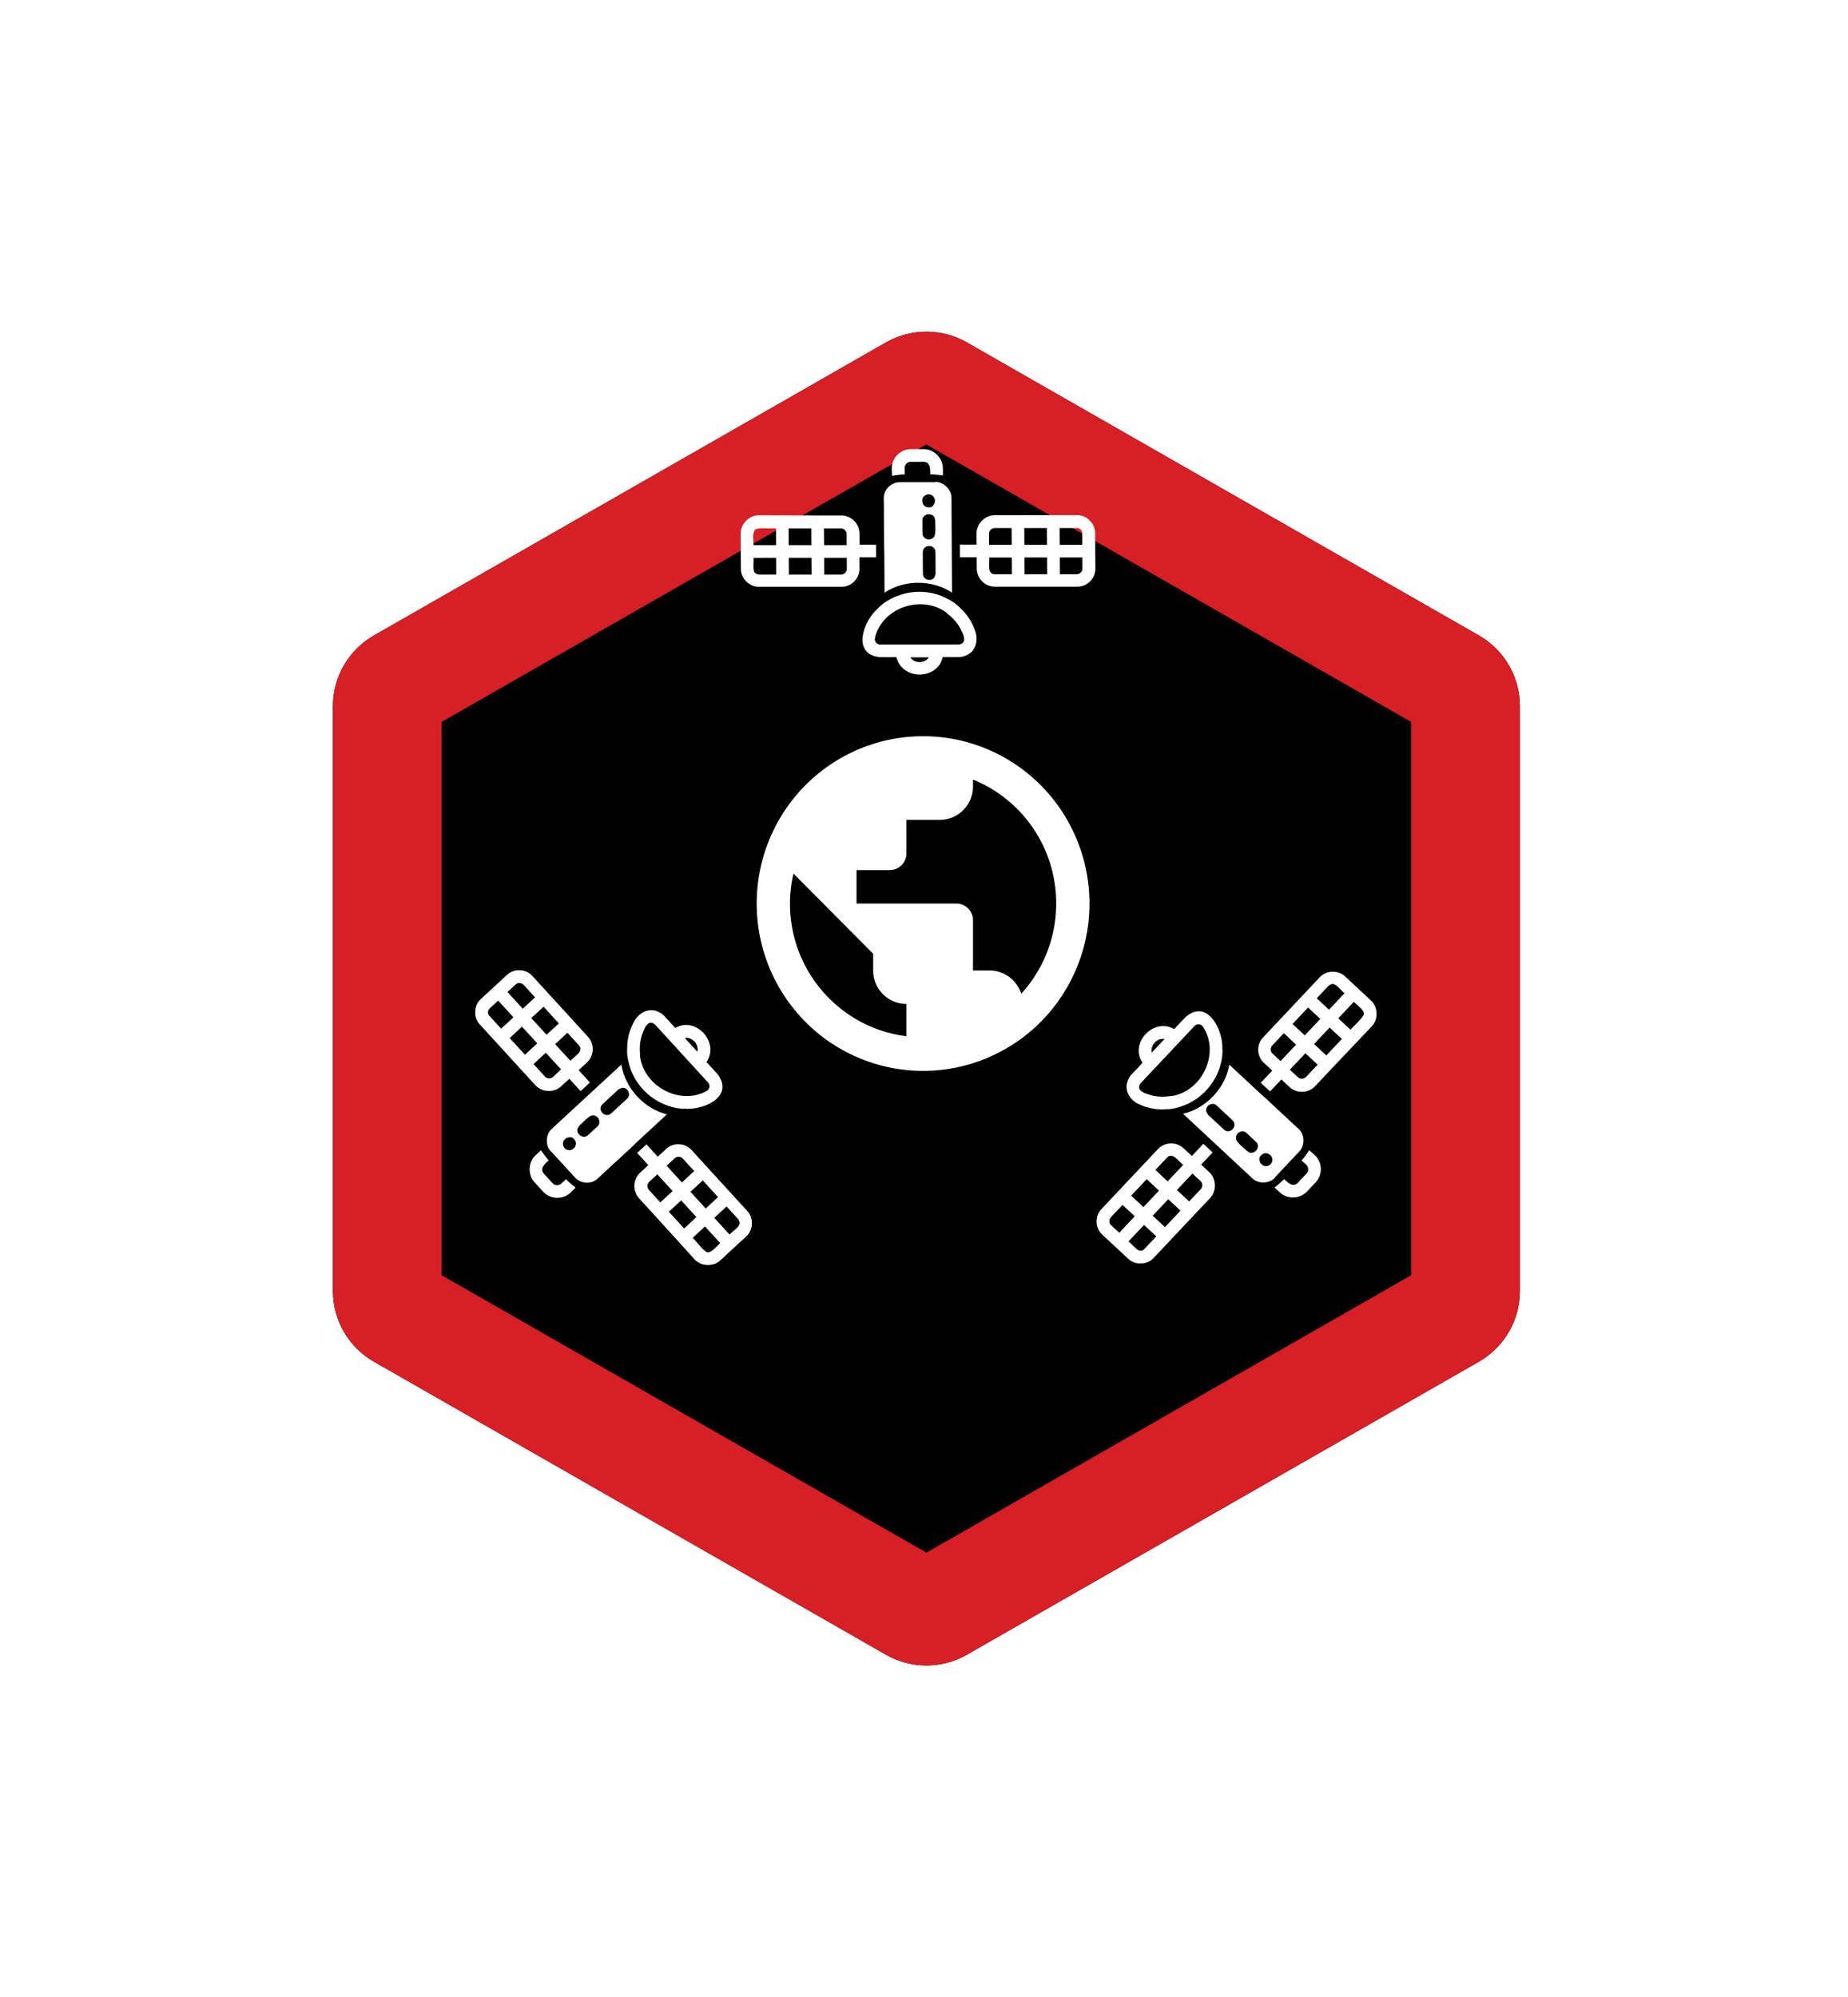 <?xml version="1.0" encoding="UTF-8" standalone="no"?>
<svg
   width="136"
   height="147"
   viewBox="0 0 136 147"
   fill="none"
   version="1.1"
   id="svg60"
   sodipodi:docname="sats.svg"
   inkscape:version="1.2.2 (b0a8486541, 2022-12-01)"
   xmlns:inkscape="http://www.inkscape.org/namespaces/inkscape"
   xmlns:sodipodi="http://sodipodi.sourceforge.net/DTD/sodipodi-0.dtd"
   xmlns="http://www.w3.org/2000/svg"
   xmlns:svg="http://www.w3.org/2000/svg">
  <sodipodi:namedview
     id="namedview62"
     pagecolor="#ffffff"
     bordercolor="#000000"
     borderopacity="0.25"
     inkscape:showpageshadow="2"
     inkscape:pageopacity="0.0"
     inkscape:pagecheckerboard="0"
     inkscape:deskcolor="#d1d1d1"
     showgrid="false"
     inkscape:zoom="6.6273726"
     inkscape:cx="44.436916"
     inkscape:cy="61.638303"
     inkscape:window-width="1437"
     inkscape:window-height="933"
     inkscape:window-x="0"
     inkscape:window-y="0"
     inkscape:window-maximized="1"
     inkscape:current-layer="svg60" />
  <g
     filter="url(#filter0_d_454_2738)"
     id="g6">
    <path
       d="M65.198 19.206C67.044 18.149 69.312 18.149 71.159 19.206L108.837 40.772C110.704 41.841 111.856 43.828 111.856 45.979V89.021C111.856 91.172 110.704 93.159 108.837 94.228L71.159 115.794C69.312 116.851 67.044 116.851 65.198 115.794L27.52 94.228C25.652 93.159 24.5 91.172 24.5 89.021V45.979C24.5 43.828 25.652 41.841 27.52 40.772L65.198 19.206Z"
       fill="black"
       id="path2" />
    <path
       d="M67.185 22.677C67.8 22.325 68.556 22.325 69.172 22.677L106.85 44.243C107.472 44.6 107.856 45.262 107.856 45.979V89.021C107.856 89.738 107.472 90.4 106.85 90.757L69.172 112.322C68.556 112.675 67.8 112.675 67.185 112.322L29.506 90.757C28.884 90.4 28.5 89.738 28.5 89.021V45.979C28.5 45.262 28.884 44.6 29.506 44.243L67.185 22.677Z"
       stroke="#D61F26"
       stroke-width="8"
       id="path4" />
  </g>
  <g
     id="g517"
     transform="rotate(-45.178,54.516,60.008)"
     style="fill:#ffffff">
    <path
       d="m 81.139,50.551 c 0.188,-0.189 0.493,-0.189 0.658,0 l 0.658,0.661 c 0.352,0.378 -0.047,0.732 -0.305,0.992 0,0 0.54,0.614 0.587,0.732 l 0.376,-0.378 c 0.54,-0.543 0.54,-1.465 0,-2.008 l -0.658,-0.661 c -0.54,-0.543 -1.457,-0.543 -1.997,0 l -0.376,0.402 c 0,0 0.517,0.354 0.728,0.591 l 0.305,-0.307 z"
       fill="#ffffff"
       id="path8"
       clip-path="url(#clipPath506)"
       style="fill:#ffffff" />
    <path
       d="M 81.985,52.867 80.152,51.024 c -0.446,-0.449 -1.245,-0.449 -1.668,0 -0.352,0.378 -2.561,2.551 -2.749,2.787 l -2.138,2.15 c 1.715,0.354 3.148,1.795 3.501,3.52 l 4.911,-4.937 c 0.447,-0.425 0.447,-1.252 0,-1.677 z m -3.642,3.662 -1.104,1.11 c 0,0 -0.211,0.142 -0.329,0.142 -0.4,0 -0.634,-0.52 -0.329,-0.803 l 1.104,-1.11 c 0.447,-0.449 1.104,0.236 0.658,0.661 z m 1.668,-1.677 c -0.211,0.165 -0.705,0.85 -1.01,0.803 -0.399,0 -0.634,-0.52 -0.329,-0.803 l 0.658,-0.661 c 0.423,-0.425 1.104,0.236 0.658,0.661 z m 0.916,-0.945 c 0,0 -0.235,0.095 -0.352,0.071 -0.094,0 -0.188,-0.071 -0.235,-0.142 -0.376,-0.354 0.047,-0.969 0.517,-0.779 0.352,0.142 0.399,0.638 0.07,0.827 z"
       fill="#ffffff"
       id="path10"
       clip-path="url(#clipPath500)"
       style="fill:#ffffff" />
    <path
       d="m 76.722,60.568 c 0,-0.331 -0.07,-0.638 -0.165,-0.945 -0.399,-1.441 -1.574,-2.599 -3.007,-3.024 -0.376,-0.118 -0.775,-0.189 -1.175,-0.165 -1.339,-0.095 -3.618,0.945 -2.467,2.527 0,0.047 0.893,0.921 0.94,0.969 -0.94,1.488 0.94,3.354 2.397,2.409 0.07,0.047 0.916,0.945 0.963,0.945 0.07,0.047 0.117,0.095 0.188,0.118 0.775,0.449 1.621,-0.024 1.95,-0.827 0.258,-0.543 0.399,-1.181 0.376,-1.795 0,0 0,-0.165 0,-0.236 z m -4.206,1.063 c -0.54,0.118 -1.081,-0.425 -0.963,-0.969 z m 3.078,0.331 c -0.117,0.378 -0.376,0.945 -0.846,0.567 l -2.961,-2.976 -1.128,-1.134 c -0.164,-0.165 -0.141,-0.449 0.047,-0.591 1.927,-1.228 4.699,0.118 5.052,2.362 0,0.024 0,0.047 0,0.095 0,0 0,0.024 0,0.047 0.07,0.52 0.047,1.087 -0.165,1.63 z"
       fill="#ffffff"
       id="path12"
       clip-path="url(#clipPath494)"
       style="fill:#ffffff" />
    <path
       d="M 87.624,61.984 83.348,57.684 c -0.493,-0.496 -1.386,-0.496 -1.88,0 l -0.587,0.591 -0.869,-0.874 -0.658,0.661 c 0.164,0.165 0.681,0.685 0.869,0.874 l -0.587,0.591 c -0.517,0.52 -0.517,1.37 0,1.89 0.799,0.803 3.43,3.449 4.276,4.299 0.493,0.52 1.386,0.52 1.88,0 l 1.833,-1.843 c 0.517,-0.496 0.517,-1.394 0,-1.89 z m -2.232,-0.898 -0.869,0.874 -1.175,-1.181 0.869,-0.874 z M 82.103,58.346 c 0.141,-0.142 0.423,-0.142 0.564,0 l 0.893,0.898 -0.869,0.874 -1.175,-1.181 z m -1.833,2.409 c -0.399,-0.425 0.329,-0.827 0.587,-1.157 l 1.175,1.181 -0.869,0.874 z m 1.551,1.559 0.869,-0.874 1.175,1.181 -0.869,0.874 z m 3.289,2.74 c -0.141,0.142 -0.399,0.142 -0.564,0 l -0.893,-0.898 0.869,-0.874 1.175,1.181 z m 1.833,-1.843 -0.587,0.591 -1.175,-1.181 0.869,-0.874 0.893,0.898 c 0.165,0.142 0.165,0.402 0,0.567 z"
       fill="#ffffff"
       id="path14"
       clip-path="url(#clipPath488)"
       style="fill:#ffffff" />
    <path
       d="m 74.796,52.181 0.587,-0.591 c 0.517,-0.52 0.517,-1.37 0,-1.89 l -1.222,-1.228 -3.054,-3.095 c -0.493,-0.496 -1.386,-0.496 -1.88,0 l -1.833,1.843 c -0.517,0.496 -0.517,1.394 0,1.89 l 4.276,4.299 c 0.493,0.52 1.386,0.52 1.88,0 l 0.587,-0.591 0.869,0.874 0.658,-0.661 -0.869,-0.874 z m -1.645,-3.378 -0.869,0.874 -1.175,-1.181 0.869,-0.874 z m -3.007,-2.858 c 0.235,-0.071 0.916,0.803 1.175,1.016 l -0.869,0.874 -1.175,-1.181 c 0.164,-0.142 0.611,-0.732 0.869,-0.709 z m -2.115,2.528 c 0,0 -0.117,-0.165 -0.117,-0.283 -0.047,-0.26 0.564,-0.685 0.705,-0.874 l 1.175,1.181 -0.869,0.874 z m 1.551,1.559 0.869,-0.874 1.175,1.181 -0.869,0.874 z m 3.289,2.74 c -0.141,0.142 -0.399,0.142 -0.564,0 L 71.412,51.874 72.282,51 l 1.175,1.181 z m 1.245,-1.252 -1.175,-1.181 0.869,-0.874 0.893,0.898 c 0.141,0.165 0.141,0.402 0,0.567 z"
       fill="#ffffff"
       id="path16"
       clip-path="url(#clipPath482)"
       style="fill:#ffffff" />
  </g>
  <path
     d="M 75.156,73.144 C 74.838,72.159 73.92,71.432 72.83,71.432 h -1.224 v -3.695 a 1.224,1.232 0 0 0 -1.224,-1.232 h -7.347 v -2.463 h 2.449 a 1.224,1.232 0 0 0 1.224,-1.232 v -2.463 h 2.449 a 2.449,2.463 0 0 0 2.449,-2.463 V 57.379 c 3.588,1.453 6.122,4.988 6.122,9.126 0,2.562 -0.98,4.89 -2.571,6.639 m -8.449,3.128 c -4.837,-0.604 -8.571,-4.742 -8.571,-9.767 0,-0.764 0.098,-1.503 0.257,-2.205 l 5.865,5.9 v 1.232 a 2.449,2.463 0 0 0 2.449,2.463 M 67.932,54.189 A 12.244,12.316 0 0 0 55.688,66.506 12.244,12.316 0 0 0 67.932,78.822 12.244,12.316 0 0 0 80.177,66.506 12.244,12.316 0 0 0 67.932,54.189 Z"
     id="path729"
     style="fill:#ffffff;stroke-width:1.228" />
  <g
     id="g517-6"
     transform="rotate(88.121,70.457,75.881)"
     style="fill:#ffffff">
    <path
       d="m 81.139,50.551 c 0.188,-0.189 0.493,-0.189 0.658,0 l 0.658,0.661 c 0.352,0.378 -0.047,0.732 -0.305,0.992 0,0 0.54,0.614 0.587,0.732 l 0.376,-0.378 c 0.54,-0.543 0.54,-1.465 0,-2.008 l -0.658,-0.661 c -0.54,-0.543 -1.457,-0.543 -1.997,0 l -0.376,0.402 c 0,0 0.517,0.354 0.728,0.591 l 0.305,-0.307 z"
       fill="#ffffff"
       id="path8-0"
       clip-path="url(#clipPath506-3)"
       style="fill:#ffffff" />
    <path
       d="M 81.985,52.867 80.152,51.024 c -0.446,-0.449 -1.245,-0.449 -1.668,0 -0.352,0.378 -2.561,2.551 -2.749,2.787 l -2.138,2.15 c 1.715,0.354 3.148,1.795 3.501,3.52 l 4.911,-4.937 c 0.447,-0.425 0.447,-1.252 0,-1.677 z m -3.642,3.662 -1.104,1.11 c 0,0 -0.211,0.142 -0.329,0.142 -0.4,0 -0.634,-0.52 -0.329,-0.803 l 1.104,-1.11 c 0.447,-0.449 1.104,0.236 0.658,0.661 z m 1.668,-1.677 c -0.211,0.165 -0.705,0.85 -1.01,0.803 -0.399,0 -0.634,-0.52 -0.329,-0.803 l 0.658,-0.661 c 0.423,-0.425 1.104,0.236 0.658,0.661 z m 0.916,-0.945 c 0,0 -0.235,0.095 -0.352,0.071 -0.094,0 -0.188,-0.071 -0.235,-0.142 -0.376,-0.354 0.047,-0.969 0.517,-0.779 0.352,0.142 0.399,0.638 0.07,0.827 z"
       fill="#ffffff"
       id="path10-6"
       clip-path="url(#clipPath500-5)"
       style="fill:#ffffff" />
    <path
       d="m 76.722,60.568 c 0,-0.331 -0.07,-0.638 -0.165,-0.945 -0.399,-1.441 -1.574,-2.599 -3.007,-3.024 -0.376,-0.118 -0.775,-0.189 -1.175,-0.165 -1.339,-0.095 -3.618,0.945 -2.467,2.527 0,0.047 0.893,0.921 0.94,0.969 -0.94,1.488 0.94,3.354 2.397,2.409 0.07,0.047 0.916,0.945 0.963,0.945 0.07,0.047 0.117,0.095 0.188,0.118 0.775,0.449 1.621,-0.024 1.95,-0.827 0.258,-0.543 0.399,-1.181 0.376,-1.795 0,0 0,-0.165 0,-0.236 z m -4.206,1.063 c -0.54,0.118 -1.081,-0.425 -0.963,-0.969 z m 3.078,0.331 c -0.117,0.378 -0.376,0.945 -0.846,0.567 l -2.961,-2.976 -1.128,-1.134 c -0.164,-0.165 -0.141,-0.449 0.047,-0.591 1.927,-1.228 4.699,0.118 5.052,2.362 0,0.024 0,0.047 0,0.095 0,0 0,0.024 0,0.047 0.07,0.52 0.047,1.087 -0.165,1.63 z"
       fill="#ffffff"
       id="path12-2"
       clip-path="url(#clipPath494-6)"
       style="fill:#ffffff" />
    <path
       d="M 87.624,61.984 83.348,57.684 c -0.493,-0.496 -1.386,-0.496 -1.88,0 l -0.587,0.591 -0.869,-0.874 -0.658,0.661 c 0.164,0.165 0.681,0.685 0.869,0.874 l -0.587,0.591 c -0.517,0.52 -0.517,1.37 0,1.89 0.799,0.803 3.43,3.449 4.276,4.299 0.493,0.52 1.386,0.52 1.88,0 l 1.833,-1.843 c 0.517,-0.496 0.517,-1.394 0,-1.89 z m -2.232,-0.898 -0.869,0.874 -1.175,-1.181 0.869,-0.874 z M 82.103,58.346 c 0.141,-0.142 0.423,-0.142 0.564,0 l 0.893,0.898 -0.869,0.874 -1.175,-1.181 z m -1.833,2.409 c -0.399,-0.425 0.329,-0.827 0.587,-1.157 l 1.175,1.181 -0.869,0.874 z m 1.551,1.559 0.869,-0.874 1.175,1.181 -0.869,0.874 z m 3.289,2.74 c -0.141,0.142 -0.399,0.142 -0.564,0 l -0.893,-0.898 0.869,-0.874 1.175,1.181 z m 1.833,-1.843 -0.587,0.591 -1.175,-1.181 0.869,-0.874 0.893,0.898 c 0.165,0.142 0.165,0.402 0,0.567 z"
       fill="#ffffff"
       id="path14-6"
       clip-path="url(#clipPath488-1)"
       style="fill:#ffffff" />
    <path
       d="m 74.796,52.181 0.587,-0.591 c 0.517,-0.52 0.517,-1.37 0,-1.89 l -1.222,-1.228 -3.054,-3.095 c -0.493,-0.496 -1.386,-0.496 -1.88,0 l -1.833,1.843 c -0.517,0.496 -0.517,1.394 0,1.89 l 4.276,4.299 c 0.493,0.52 1.386,0.52 1.88,0 l 0.587,-0.591 0.869,0.874 0.658,-0.661 -0.869,-0.874 z m -1.645,-3.378 -0.869,0.874 -1.175,-1.181 0.869,-0.874 z m -3.007,-2.858 c 0.235,-0.071 0.916,0.803 1.175,1.016 l -0.869,0.874 -1.175,-1.181 c 0.164,-0.142 0.611,-0.732 0.869,-0.709 z m -2.115,2.528 c 0,0 -0.117,-0.165 -0.117,-0.283 -0.047,-0.26 0.564,-0.685 0.705,-0.874 l 1.175,1.181 -0.869,0.874 z m 1.551,1.559 0.869,-0.874 1.175,1.181 -0.869,0.874 z m 3.289,2.74 c -0.141,0.142 -0.399,0.142 -0.564,0 L 71.412,51.874 72.282,51 l 1.175,1.181 z m 1.245,-1.252 -1.175,-1.181 0.869,-0.874 0.893,0.898 c 0.141,0.165 0.141,0.402 0,0.567 z"
       fill="#ffffff"
       id="path16-1"
       clip-path="url(#clipPath482-0)"
       style="fill:#ffffff" />
  </g>
  <g
     id="g517-1"
     transform="rotate(-177.589,61.612,69.249)"
     style="fill:#ffffff">
    <path
       d="m 81.139,50.551 c 0.188,-0.189 0.493,-0.189 0.658,0 l 0.658,0.661 c 0.352,0.378 -0.047,0.732 -0.305,0.992 0,0 0.54,0.614 0.587,0.732 l 0.376,-0.378 c 0.54,-0.543 0.54,-1.465 0,-2.008 l -0.658,-0.661 c -0.54,-0.543 -1.457,-0.543 -1.997,0 l -0.376,0.402 c 0,0 0.517,0.354 0.728,0.591 l 0.305,-0.307 z"
       fill="#ffffff"
       id="path8-2"
       clip-path="url(#clipPath506-8)"
       style="fill:#ffffff" />
    <path
       d="M 81.985,52.867 80.152,51.024 c -0.446,-0.449 -1.245,-0.449 -1.668,0 -0.352,0.378 -2.561,2.551 -2.749,2.787 l -2.138,2.15 c 1.715,0.354 3.148,1.795 3.501,3.52 l 4.911,-4.937 c 0.447,-0.425 0.447,-1.252 0,-1.677 z m -3.642,3.662 -1.104,1.11 c 0,0 -0.211,0.142 -0.329,0.142 -0.4,0 -0.634,-0.52 -0.329,-0.803 l 1.104,-1.11 c 0.447,-0.449 1.104,0.236 0.658,0.661 z m 1.668,-1.677 c -0.211,0.165 -0.705,0.85 -1.01,0.803 -0.399,0 -0.634,-0.52 -0.329,-0.803 l 0.658,-0.661 c 0.423,-0.425 1.104,0.236 0.658,0.661 z m 0.916,-0.945 c 0,0 -0.235,0.095 -0.352,0.071 -0.094,0 -0.188,-0.071 -0.235,-0.142 -0.376,-0.354 0.047,-0.969 0.517,-0.779 0.352,0.142 0.399,0.638 0.07,0.827 z"
       fill="#ffffff"
       id="path10-9"
       clip-path="url(#clipPath500-2)"
       style="fill:#ffffff" />
    <path
       d="m 76.722,60.568 c 0,-0.331 -0.07,-0.638 -0.165,-0.945 -0.399,-1.441 -1.574,-2.599 -3.007,-3.024 -0.376,-0.118 -0.775,-0.189 -1.175,-0.165 -1.339,-0.095 -3.618,0.945 -2.467,2.527 0,0.047 0.893,0.921 0.94,0.969 -0.94,1.488 0.94,3.354 2.397,2.409 0.07,0.047 0.916,0.945 0.963,0.945 0.07,0.047 0.117,0.095 0.188,0.118 0.775,0.449 1.621,-0.024 1.95,-0.827 0.258,-0.543 0.399,-1.181 0.376,-1.795 0,0 0,-0.165 0,-0.236 z m -4.206,1.063 c -0.54,0.118 -1.081,-0.425 -0.963,-0.969 z m 3.078,0.331 c -0.117,0.378 -0.376,0.945 -0.846,0.567 l -2.961,-2.976 -1.128,-1.134 c -0.164,-0.165 -0.141,-0.449 0.047,-0.591 1.927,-1.228 4.699,0.118 5.052,2.362 0,0.024 0,0.047 0,0.095 0,0 0,0.024 0,0.047 0.07,0.52 0.047,1.087 -0.165,1.63 z"
       fill="#ffffff"
       id="path12-3"
       clip-path="url(#clipPath494-3)"
       style="fill:#ffffff" />
    <path
       d="M 87.624,61.984 83.348,57.684 c -0.493,-0.496 -1.386,-0.496 -1.88,0 l -0.587,0.591 -0.869,-0.874 -0.658,0.661 c 0.164,0.165 0.681,0.685 0.869,0.874 l -0.587,0.591 c -0.517,0.52 -0.517,1.37 0,1.89 0.799,0.803 3.43,3.449 4.276,4.299 0.493,0.52 1.386,0.52 1.88,0 l 1.833,-1.843 c 0.517,-0.496 0.517,-1.394 0,-1.89 z m -2.232,-0.898 -0.869,0.874 -1.175,-1.181 0.869,-0.874 z M 82.103,58.346 c 0.141,-0.142 0.423,-0.142 0.564,0 l 0.893,0.898 -0.869,0.874 -1.175,-1.181 z m -1.833,2.409 c -0.399,-0.425 0.329,-0.827 0.587,-1.157 l 1.175,1.181 -0.869,0.874 z m 1.551,1.559 0.869,-0.874 1.175,1.181 -0.869,0.874 z m 3.289,2.74 c -0.141,0.142 -0.399,0.142 -0.564,0 l -0.893,-0.898 0.869,-0.874 1.175,1.181 z m 1.833,-1.843 -0.587,0.591 -1.175,-1.181 0.869,-0.874 0.893,0.898 c 0.165,0.142 0.165,0.402 0,0.567 z"
       fill="#ffffff"
       id="path14-1"
       clip-path="url(#clipPath488-9)"
       style="fill:#ffffff" />
    <path
       d="m 74.796,52.181 0.587,-0.591 c 0.517,-0.52 0.517,-1.37 0,-1.89 l -1.222,-1.228 -3.054,-3.095 c -0.493,-0.496 -1.386,-0.496 -1.88,0 l -1.833,1.843 c -0.517,0.496 -0.517,1.394 0,1.89 l 4.276,4.299 c 0.493,0.52 1.386,0.52 1.88,0 l 0.587,-0.591 0.869,0.874 0.658,-0.661 -0.869,-0.874 z m -1.645,-3.378 -0.869,0.874 -1.175,-1.181 0.869,-0.874 z m -3.007,-2.858 c 0.235,-0.071 0.916,0.803 1.175,1.016 l -0.869,0.874 -1.175,-1.181 c 0.164,-0.142 0.611,-0.732 0.869,-0.709 z m -2.115,2.528 c 0,0 -0.117,-0.165 -0.117,-0.283 -0.047,-0.26 0.564,-0.685 0.705,-0.874 l 1.175,1.181 -0.869,0.874 z m 1.551,1.559 0.869,-0.874 1.175,1.181 -0.869,0.874 z m 3.289,2.74 c -0.141,0.142 -0.399,0.142 -0.564,0 L 71.412,51.874 72.282,51 l 1.175,1.181 z m 1.245,-1.252 -1.175,-1.181 0.869,-0.874 0.893,0.898 c 0.141,0.165 0.141,0.402 0,0.567 z"
       fill="#ffffff"
       id="path16-9"
       clip-path="url(#clipPath482-9)"
       style="fill:#ffffff" />
  </g>
  <defs
     id="defs58">
    <filter
       id="filter0_d_454_2738"
       x="0.5"
       y="0.414"
       width="135.356"
       height="146.172"
       filterUnits="userSpaceOnUse"
       color-interpolation-filters="sRGB">
      <feFlood
         flood-opacity="0"
         result="BackgroundImageFix"
         id="feFlood38" />
      <feColorMatrix
         in="SourceAlpha"
         type="matrix"
         values="0 0 0 0 0 0 0 0 0 0 0 0 0 0 0 0 0 0 127 0"
         result="hardAlpha"
         id="feColorMatrix40" />
      <feOffset
         dy="6"
         id="feOffset42" />
      <feGaussianBlur
         stdDeviation="12"
         id="feGaussianBlur44" />
      <feComposite
         in2="hardAlpha"
         operator="out"
         id="feComposite46" />
      <feColorMatrix
         type="matrix"
         values="0 0 0 0 1 0 0 0 0 0.425 0 0 0 0 0.425 0 0 0 0.45 0"
         id="feColorMatrix48" />
      <feBlend
         mode="normal"
         in2="BackgroundImageFix"
         result="effect1_dropShadow_454_2738"
         id="feBlend50" />
      <feBlend
         mode="normal"
         in="SourceGraphic"
         in2="effect1_dropShadow_454_2738"
         result="shape"
         id="feBlend52" />
    </filter>
    <clipPath
       clipPathUnits="userSpaceOnUse"
       id="clipPath428">
      <g
         id="g432">
        <rect
           width="41"
           height="42"
           fill="#ffffff"
           id="rect430"
           x="47"
           y="45" />
      </g>
    </clipPath>
    <clipPath
       clipPathUnits="userSpaceOnUse"
       id="clipPath434">
      <g
         id="g438">
        <rect
           width="41"
           height="42"
           fill="#ffffff"
           id="rect436"
           x="47"
           y="45" />
      </g>
    </clipPath>
    <clipPath
       clipPathUnits="userSpaceOnUse"
       id="clipPath440">
      <g
         id="g444">
        <rect
           width="41"
           height="42"
           fill="#ffffff"
           id="rect442"
           x="47"
           y="45" />
      </g>
    </clipPath>
    <clipPath
       clipPathUnits="userSpaceOnUse"
       id="clipPath446">
      <g
         id="g450">
        <rect
           width="41"
           height="42"
           fill="#ffffff"
           id="rect448"
           x="47"
           y="45" />
      </g>
    </clipPath>
    <clipPath
       clipPathUnits="userSpaceOnUse"
       id="clipPath452">
      <g
         id="g456">
        <rect
           width="41"
           height="42"
           fill="#ffffff"
           id="rect454"
           x="47"
           y="45" />
      </g>
    </clipPath>
    <clipPath
       clipPathUnits="userSpaceOnUse"
       id="clipPath458">
      <g
         id="g462">
        <rect
           width="41"
           height="42"
           fill="#ffffff"
           id="rect460"
           x="47"
           y="45" />
      </g>
    </clipPath>
    <clipPath
       clipPathUnits="userSpaceOnUse"
       id="clipPath464">
      <g
         id="g468">
        <rect
           width="41"
           height="42"
           fill="#ffffff"
           id="rect466"
           x="47"
           y="45" />
      </g>
    </clipPath>
    <clipPath
       clipPathUnits="userSpaceOnUse"
       id="clipPath470">
      <g
         id="g474">
        <rect
           width="41"
           height="42"
           fill="#ffffff"
           id="rect472"
           x="47"
           y="45" />
      </g>
    </clipPath>
    <clipPath
       clipPathUnits="userSpaceOnUse"
       id="clipPath476">
      <g
         id="g480">
        <rect
           width="41"
           height="42"
           fill="#ffffff"
           id="rect478"
           x="47"
           y="45" />
      </g>
    </clipPath>
    <clipPath
       clipPathUnits="userSpaceOnUse"
       id="clipPath482">
      <g
         id="g486">
        <rect
           width="41"
           height="42"
           fill="#ffffff"
           id="rect484"
           x="47"
           y="45" />
      </g>
    </clipPath>
    <clipPath
       clipPathUnits="userSpaceOnUse"
       id="clipPath488">
      <g
         id="g492">
        <rect
           width="41"
           height="42"
           fill="#ffffff"
           id="rect490"
           x="47"
           y="45" />
      </g>
    </clipPath>
    <clipPath
       clipPathUnits="userSpaceOnUse"
       id="clipPath494">
      <g
         id="g498">
        <rect
           width="41"
           height="42"
           fill="#ffffff"
           id="rect496"
           x="47"
           y="45" />
      </g>
    </clipPath>
    <clipPath
       clipPathUnits="userSpaceOnUse"
       id="clipPath500">
      <g
         id="g504">
        <rect
           width="41"
           height="42"
           fill="#ffffff"
           id="rect502"
           x="47"
           y="45" />
      </g>
    </clipPath>
    <clipPath
       clipPathUnits="userSpaceOnUse"
       id="clipPath506">
      <g
         id="g510">
        <rect
           width="41"
           height="42"
           fill="#ffffff"
           id="rect508"
           x="47"
           y="45" />
      </g>
    </clipPath>
    <clipPath
       clipPathUnits="userSpaceOnUse"
       id="clipPath506-3">
      <g
         id="g510-6">
        <rect
           width="41"
           height="42"
           fill="#ffffff"
           id="rect508-7"
           x="47"
           y="45" />
      </g>
    </clipPath>
    <clipPath
       clipPathUnits="userSpaceOnUse"
       id="clipPath500-5">
      <g
         id="g504-3">
        <rect
           width="41"
           height="42"
           fill="#ffffff"
           id="rect502-5"
           x="47"
           y="45" />
      </g>
    </clipPath>
    <clipPath
       clipPathUnits="userSpaceOnUse"
       id="clipPath494-6">
      <g
         id="g498-2">
        <rect
           width="41"
           height="42"
           fill="#ffffff"
           id="rect496-9"
           x="47"
           y="45" />
      </g>
    </clipPath>
    <clipPath
       clipPathUnits="userSpaceOnUse"
       id="clipPath488-1">
      <g
         id="g492-2">
        <rect
           width="41"
           height="42"
           fill="#ffffff"
           id="rect490-7"
           x="47"
           y="45" />
      </g>
    </clipPath>
    <clipPath
       clipPathUnits="userSpaceOnUse"
       id="clipPath482-0">
      <g
         id="g486-9">
        <rect
           width="41"
           height="42"
           fill="#ffffff"
           id="rect484-3"
           x="47"
           y="45" />
      </g>
    </clipPath>
    <clipPath
       clipPathUnits="userSpaceOnUse"
       id="clipPath506-8">
      <g
         id="g510-7">
        <rect
           width="41"
           height="42"
           fill="#ffffff"
           id="rect508-9"
           x="47"
           y="45" />
      </g>
    </clipPath>
    <clipPath
       clipPathUnits="userSpaceOnUse"
       id="clipPath500-2">
      <g
         id="g504-0">
        <rect
           width="41"
           height="42"
           fill="#ffffff"
           id="rect502-2"
           x="47"
           y="45" />
      </g>
    </clipPath>
    <clipPath
       clipPathUnits="userSpaceOnUse"
       id="clipPath494-3">
      <g
         id="g498-7">
        <rect
           width="41"
           height="42"
           fill="#ffffff"
           id="rect496-5"
           x="47"
           y="45" />
      </g>
    </clipPath>
    <clipPath
       clipPathUnits="userSpaceOnUse"
       id="clipPath488-9">
      <g
         id="g492-22">
        <rect
           width="41"
           height="42"
           fill="#ffffff"
           id="rect490-8"
           x="47"
           y="45" />
      </g>
    </clipPath>
    <clipPath
       clipPathUnits="userSpaceOnUse"
       id="clipPath482-9">
      <g
         id="g486-7">
        <rect
           width="41"
           height="42"
           fill="#ffffff"
           id="rect484-36"
           x="47"
           y="45" />
      </g>
    </clipPath>
  </defs>
</svg>
